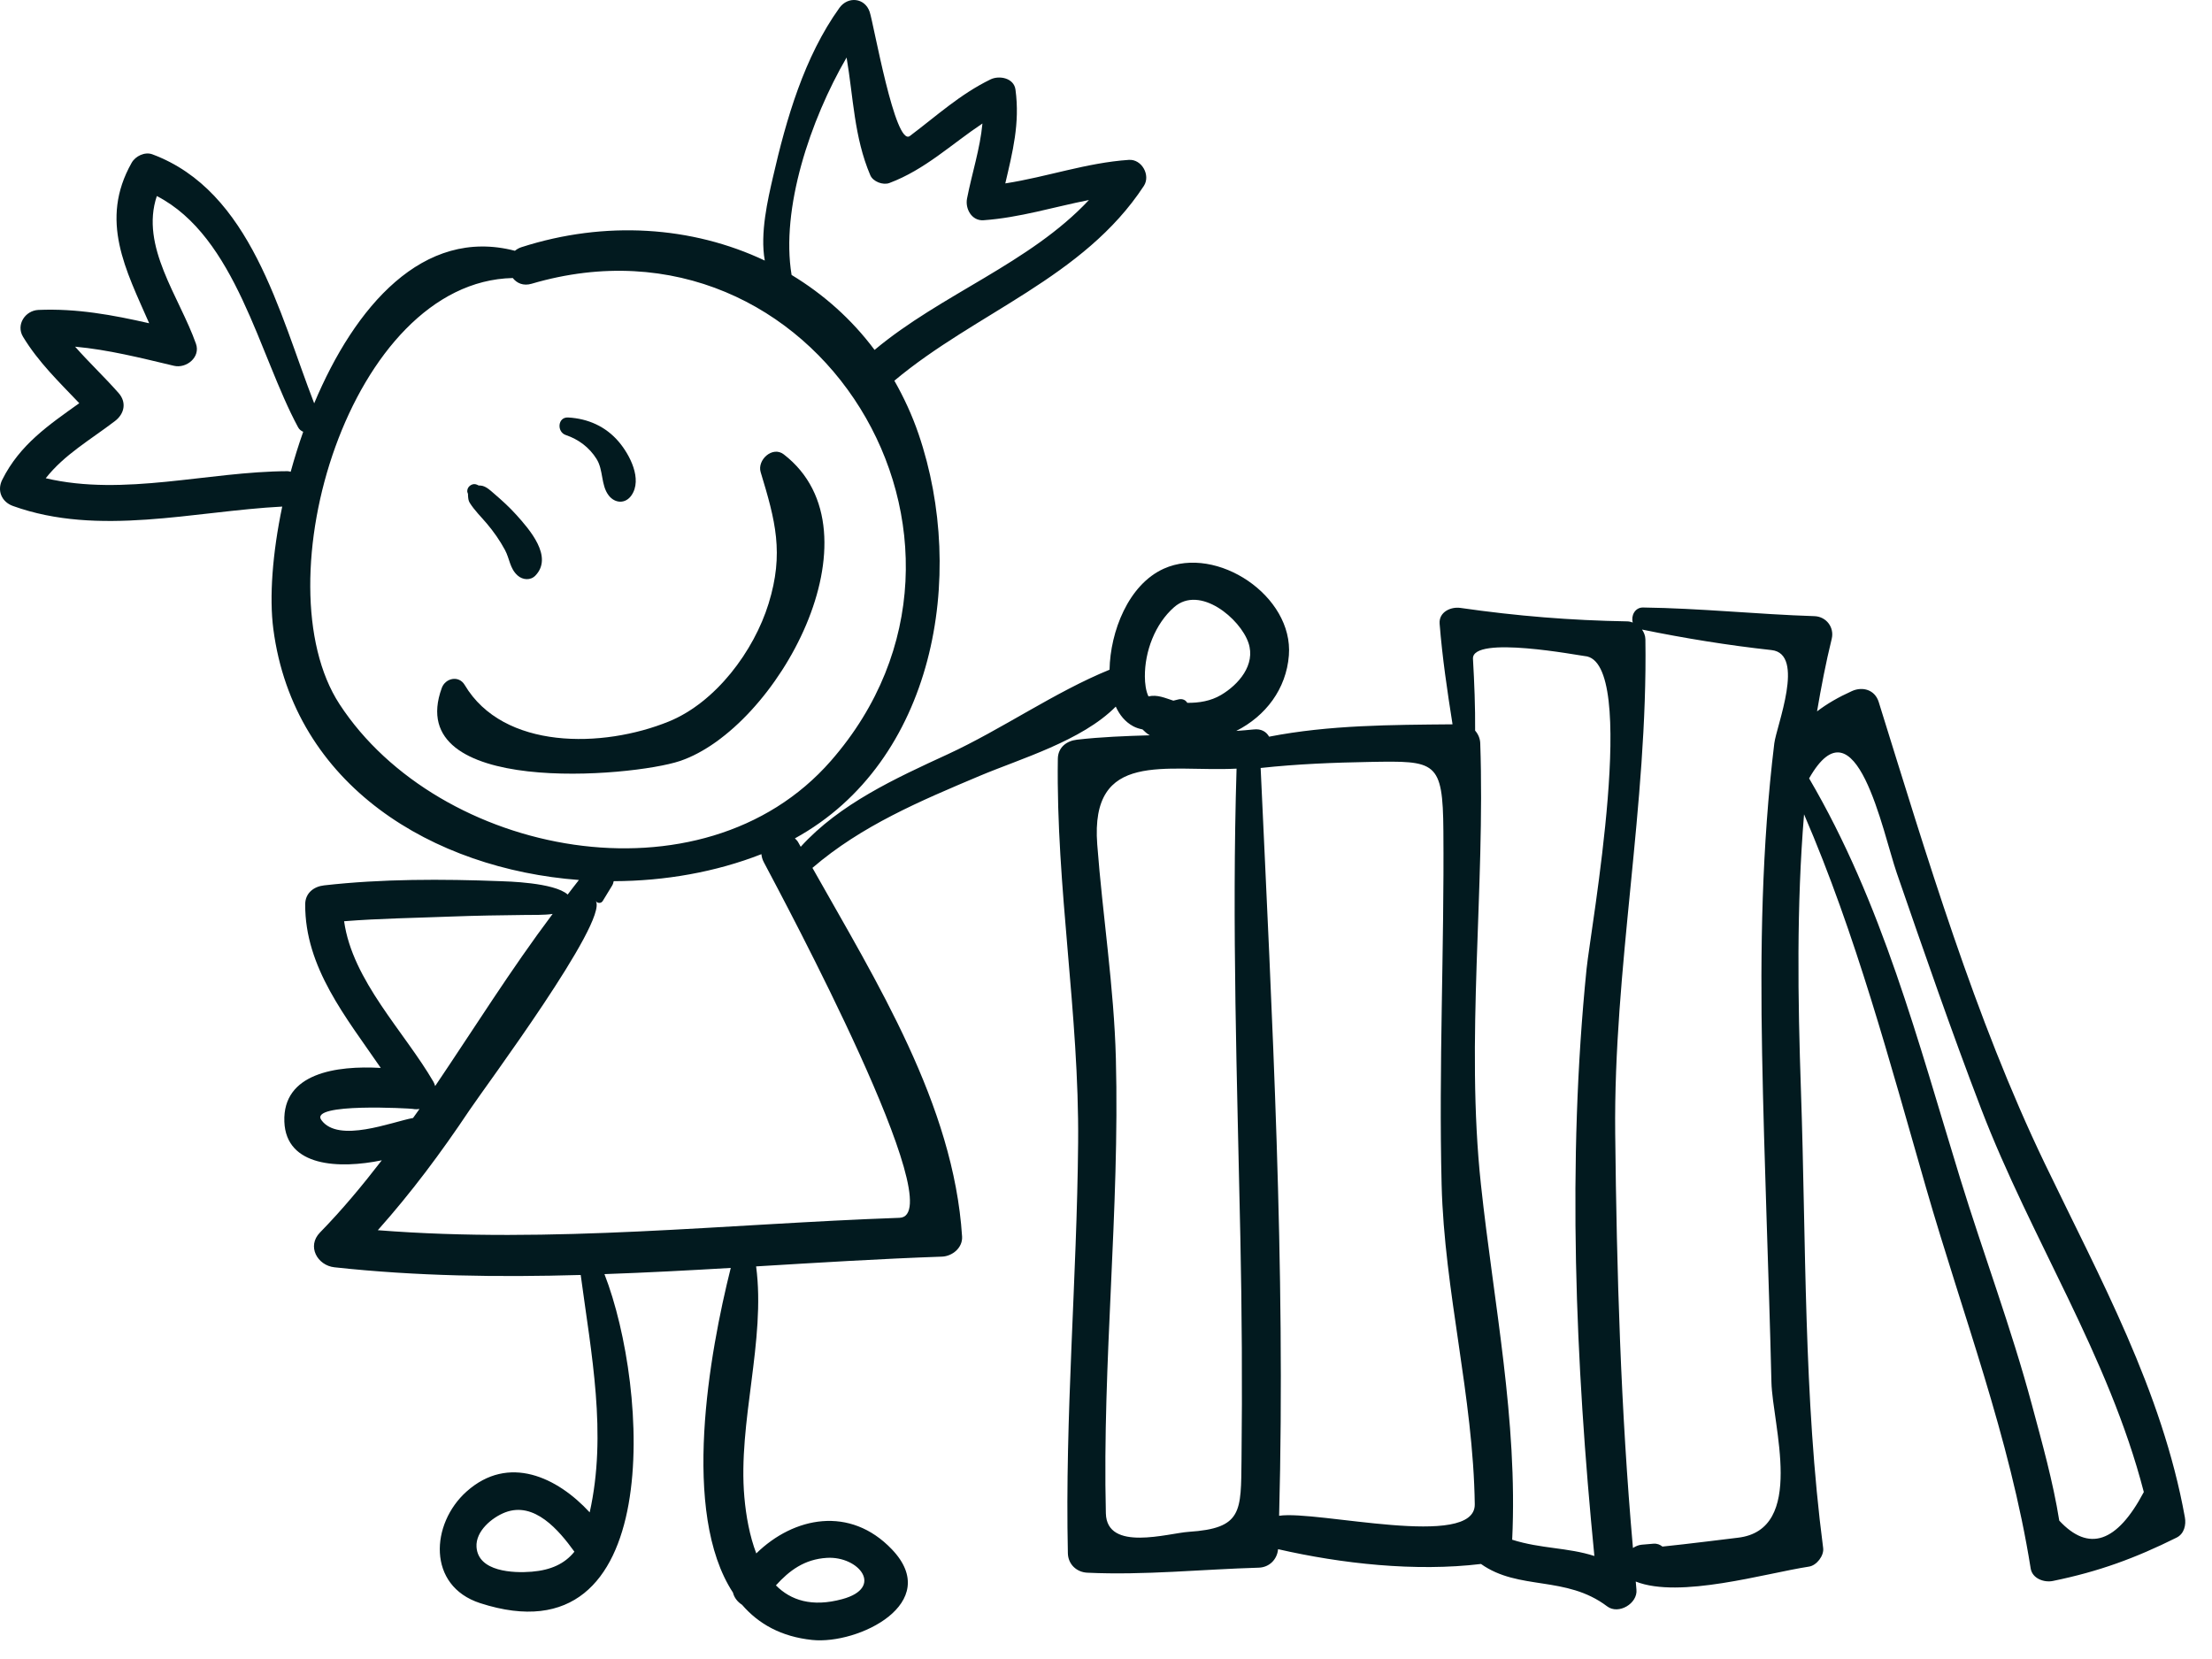 <svg width="80" height="60" viewBox="0 0 80 60" fill="none" xmlns="http://www.w3.org/2000/svg">
<path d="M28.346 16.433C27.938 16.118 27.377 16.636 27.51 17.075C28.042 18.826 28.362 20.004 27.797 21.831C27.267 23.548 25.886 25.402 24.189 26.094C21.8 27.066 18.202 27.125 16.806 24.772C16.594 24.414 16.109 24.522 15.978 24.88C14.537 28.821 22.852 28.103 24.584 27.525C28.085 26.355 32.014 19.265 28.346 16.433Z" fill="#021A1F"/>
<path d="M22.374 15.972C21.904 15.421 21.263 15.138 20.547 15.099C20.166 15.078 20.131 15.62 20.461 15.733C20.926 15.891 21.307 16.176 21.571 16.592C21.831 17.001 21.725 17.539 22.013 17.916C22.237 18.208 22.617 18.232 22.837 17.916C23.242 17.332 22.776 16.443 22.374 15.972Z" fill="#021A1F"/>
<path d="M18.673 18.619C18.427 18.345 18.155 18.098 17.875 17.858C17.751 17.752 17.616 17.618 17.453 17.573C17.416 17.563 17.362 17.558 17.309 17.558C17.239 17.517 17.163 17.492 17.084 17.52C16.976 17.559 16.901 17.644 16.899 17.764C16.898 17.8 16.915 17.829 16.925 17.86C16.925 17.878 16.925 17.897 16.927 17.93C16.933 18.018 16.939 18.103 16.986 18.18C17.154 18.452 17.398 18.689 17.604 18.932C17.855 19.229 18.078 19.546 18.262 19.889C18.436 20.21 18.433 20.557 18.721 20.814C18.903 20.977 19.188 21.002 19.366 20.814C20.017 20.131 19.147 19.146 18.673 18.619Z" fill="#021A1F"/>
<path d="M79.019 54.875C78.191 50.285 75.95 46.235 73.949 42.073C71.418 36.807 69.683 30.959 67.946 25.388C67.81 24.95 67.37 24.817 66.977 24.994C66.487 25.215 66.076 25.453 65.716 25.728C65.865 24.851 66.032 23.977 66.246 23.107C66.349 22.688 66.048 22.298 65.62 22.284C63.548 22.217 61.495 21.998 59.422 21.971C59.123 21.968 58.981 22.28 59.052 22.514C58.99 22.494 58.927 22.474 58.858 22.473C56.805 22.438 54.864 22.28 52.818 21.986C52.469 21.936 52.032 22.134 52.066 22.559C52.163 23.782 52.342 24.988 52.533 26.196C50.318 26.216 48.077 26.218 45.899 26.643C45.801 26.466 45.615 26.348 45.336 26.382C45.127 26.407 44.919 26.416 44.71 26.435C45.777 25.895 46.519 24.916 46.614 23.704C46.783 21.55 44.008 19.708 42.095 20.565C40.806 21.143 40.154 22.846 40.128 24.221C38.148 25.027 36.231 26.378 34.263 27.285C32.395 28.145 30.364 29.073 28.959 30.625C28.928 30.57 28.897 30.514 28.866 30.459C28.834 30.4 28.79 30.364 28.749 30.321C33.802 27.545 34.969 20.825 33.224 15.706C32.988 15.013 32.688 14.37 32.346 13.768C35.296 11.296 39.187 10.052 41.369 6.724C41.62 6.34 41.294 5.751 40.828 5.782C39.296 5.885 37.858 6.401 36.358 6.633C36.621 5.5 36.892 4.463 36.726 3.24C36.669 2.817 36.137 2.719 35.823 2.872C34.72 3.41 33.886 4.181 32.907 4.918C32.373 5.319 31.6 0.862 31.452 0.427C31.276 -0.086 30.664 -0.141 30.359 0.284C29.084 2.059 28.436 4.308 27.954 6.411C27.773 7.199 27.48 8.44 27.66 9.424C25.032 8.18 21.888 7.966 18.861 8.939C18.765 8.969 18.689 9.016 18.623 9.07C15.304 8.205 12.83 11.088 11.363 14.587C10.094 11.317 9.08 6.909 5.51 5.581C5.238 5.48 4.898 5.645 4.762 5.886C3.58 7.974 4.554 9.767 5.395 11.691C4.076 11.391 2.776 11.15 1.39 11.209C0.913 11.229 0.569 11.746 0.833 12.18C1.389 13.098 2.14 13.819 2.867 14.582C1.77 15.367 0.72 16.072 0.081 17.351C-0.116 17.743 0.059 18.152 0.467 18.299C3.572 19.417 7.003 18.488 10.207 18.321C9.851 20.017 9.736 21.606 9.885 22.747C10.627 28.432 15.679 31.428 20.937 31.826C20.797 31.998 20.668 32.178 20.531 32.352C20.042 31.912 18.3 31.877 18.103 31.869C15.993 31.788 13.819 31.783 11.718 32.021C11.348 32.063 11.041 32.299 11.038 32.701C11.024 34.987 12.517 36.794 13.771 38.623C12.166 38.531 10.219 38.81 10.284 40.567C10.344 42.205 12.27 42.28 13.808 41.964C13.111 42.867 12.381 43.748 11.573 44.575C11.088 45.071 11.479 45.766 12.094 45.833C15.067 46.157 18.035 46.196 21.002 46.111C21.383 48.959 21.962 51.852 21.327 54.697C20.156 53.425 18.393 52.588 16.875 53.942C15.574 55.103 15.437 57.355 17.366 57.98C24.074 60.153 23.474 50.221 21.861 46.08C23.384 46.026 24.907 45.946 26.429 45.856C25.655 48.94 24.619 54.711 26.509 57.599C26.552 57.782 26.678 57.938 26.836 58.038C27.434 58.732 28.256 59.194 29.372 59.311C31.042 59.486 34.112 57.979 32.257 56.035C30.743 54.448 28.709 54.855 27.352 56.181C27.111 55.55 26.981 54.83 26.921 54.147C26.681 51.442 27.701 48.479 27.346 45.801C29.584 45.666 31.823 45.526 34.066 45.448C34.443 45.435 34.821 45.126 34.795 44.72C34.488 39.947 31.706 35.516 29.383 31.388C31.154 29.863 33.287 28.965 35.431 28.061C36.889 27.445 39.126 26.797 40.353 25.555C40.487 25.85 40.688 26.107 40.986 26.267C41.093 26.324 41.206 26.357 41.32 26.38C41.399 26.459 41.482 26.535 41.583 26.593C40.705 26.619 39.826 26.651 38.949 26.752C38.57 26.795 38.264 27.033 38.258 27.442C38.189 32.091 39.033 36.675 38.992 41.327C38.948 46.282 38.511 51.217 38.621 56.176C38.63 56.573 38.935 56.861 39.325 56.879C41.398 56.975 43.45 56.757 45.522 56.697C45.904 56.687 46.19 56.402 46.223 56.028C48.517 56.554 51.191 56.849 53.562 56.563C54.933 57.537 56.632 56.966 58.126 58.097C58.536 58.407 59.235 57.992 59.184 57.49C59.174 57.393 59.169 57.296 59.159 57.199C60.746 57.827 63.836 56.902 65.427 56.658C65.7 56.616 65.973 56.264 65.937 55.988C65.224 50.533 65.323 44.95 65.134 39.456C65.019 36.117 64.972 32.769 65.246 29.451C67.128 33.81 68.342 38.391 69.657 42.953C70.983 47.557 72.684 51.968 73.442 56.724C73.5 57.09 73.925 57.242 74.242 57.178C75.898 56.84 77.222 56.355 78.717 55.611C78.995 55.474 79.069 55.15 79.019 54.875ZM19.229 56.843C18.564 56.897 17.292 56.846 17.234 55.948C17.197 55.373 17.795 54.882 18.266 54.699C19.324 54.29 20.21 55.338 20.774 56.119C20.427 56.552 19.928 56.786 19.229 56.843ZM29.906 56.342C31.057 56.273 31.99 57.421 30.46 57.835C29.365 58.132 28.599 57.878 28.062 57.337C28.545 56.803 29.092 56.39 29.906 56.342ZM30.618 2.08C30.863 3.511 30.886 4.954 31.476 6.339C31.575 6.57 31.935 6.705 32.165 6.619C33.455 6.136 34.418 5.207 35.531 4.467C35.447 5.379 35.154 6.257 34.974 7.181C34.902 7.549 35.143 7.995 35.571 7.965C36.876 7.873 38.114 7.484 39.383 7.234C37.236 9.527 34.041 10.636 31.63 12.655C30.8 11.542 29.776 10.638 28.629 9.944C28.231 7.544 29.302 4.346 30.618 2.08ZM10.513 17.062C10.476 17.056 10.446 17.041 10.405 17.041C7.527 17.052 4.494 17.964 1.654 17.296C2.329 16.439 3.261 15.912 4.158 15.228C4.5 14.967 4.588 14.553 4.289 14.214C3.776 13.632 3.22 13.11 2.716 12.538C3.923 12.648 5.087 12.944 6.289 13.229C6.738 13.337 7.26 12.92 7.087 12.432C6.484 10.726 5.06 8.912 5.672 7.09C8.536 8.57 9.367 12.839 10.781 15.453C10.825 15.536 10.892 15.584 10.966 15.616C10.796 16.096 10.646 16.579 10.513 17.062ZM12.279 25.467C9.414 21.073 12.653 10.183 18.545 10.055C18.691 10.241 18.925 10.351 19.227 10.262C29.506 7.238 37.025 19.539 30.05 27.518C25.39 32.849 15.855 30.952 12.279 25.467ZM12.445 33.318C13.726 33.216 15.015 33.199 16.297 33.149C17.208 33.114 18.119 33.1 19.031 33.09C19.205 33.088 19.696 33.099 19.987 33.053C18.476 35.064 17.144 37.198 15.738 39.279C15.722 39.227 15.706 39.176 15.676 39.124C14.627 37.316 12.745 35.468 12.445 33.318ZM11.624 40.51C11.16 39.873 14.855 40.09 14.923 40.104C15.009 40.122 15.092 40.119 15.172 40.107C15.096 40.217 15.015 40.323 14.939 40.433C14.167 40.576 12.24 41.355 11.624 40.51ZM32.531 44.044C26.214 44.266 19.97 44.989 13.664 44.492C14.876 43.132 15.946 41.697 16.974 40.159C17.553 39.294 22 33.325 21.548 32.585C21.606 32.679 21.742 32.679 21.799 32.585C21.911 32.401 22.024 32.216 22.137 32.031C22.169 31.978 22.184 31.924 22.195 31.869C24.051 31.864 25.891 31.537 27.538 30.892C27.546 30.987 27.572 31.084 27.625 31.184C28.367 32.587 34.469 43.977 32.531 44.044ZM41.536 25.186C41.441 24.992 41.407 24.715 41.406 24.47C41.399 23.56 41.775 22.561 42.465 21.958C43.393 21.146 44.858 22.373 45.153 23.253C45.419 24.045 44.791 24.763 44.16 25.135C43.787 25.355 43.364 25.423 42.94 25.419C42.885 25.324 42.775 25.263 42.633 25.292C42.572 25.304 42.504 25.323 42.436 25.34C42.136 25.245 41.858 25.112 41.536 25.186ZM44.901 52.788C44.88 54.674 44.938 55.273 42.991 55.401C42.255 55.449 40.029 56.136 39.995 54.732C39.862 49.247 40.499 43.773 40.357 38.286C40.29 35.702 39.878 33.117 39.683 30.539C39.423 27.107 42.169 27.925 44.722 27.799C44.548 33.445 44.743 39.105 44.859 44.75C44.915 47.43 44.931 50.108 44.901 52.788ZM46.261 54.82C46.499 45.806 46.006 36.779 45.593 27.775C46.913 27.631 48.225 27.58 49.552 27.556C51.926 27.515 52.183 27.509 52.202 30.052C52.235 34.317 52.032 38.575 52.138 42.841C52.235 46.71 53.283 50.509 53.337 54.403C53.361 56.056 47.635 54.61 46.261 54.82ZM57.381 35.036C56.673 42.015 56.974 49.275 57.663 56.275C56.698 55.963 55.733 56.017 54.69 55.686C54.897 51.351 54.021 47.136 53.56 42.842C52.997 37.599 53.717 32.15 53.535 26.878C53.529 26.706 53.458 26.547 53.35 26.424C53.356 25.561 53.322 24.706 53.272 23.827C53.224 22.959 57.148 23.716 57.31 23.727C59.292 23.874 57.528 33.586 57.381 35.036ZM63.729 38.104C63.803 42.064 63.972 46.023 64.066 49.984C64.102 51.525 65.326 55.329 62.851 55.614C62.73 55.627 60.938 55.853 60.124 55.934C60.038 55.863 59.93 55.819 59.798 55.83L59.376 55.866C59.259 55.876 59.154 55.923 59.058 55.985C58.616 51.005 58.469 45.983 58.416 40.989C58.352 35.015 59.597 29.107 59.508 23.122C59.506 22.988 59.455 22.872 59.386 22.769C60.95 23.087 62.484 23.337 64.07 23.511C65.303 23.646 64.246 26.264 64.17 26.884C63.715 30.619 63.659 34.346 63.729 38.104ZM74.476 54.995C74.25 53.58 73.857 52.19 73.487 50.808C72.745 48.041 71.732 45.351 70.89 42.614C69.359 37.635 68.074 32.663 65.429 28.151C67.123 25.172 68.091 30.101 68.6 31.576C69.585 34.427 70.572 37.288 71.652 40.104C73.462 44.822 76.257 49.024 77.534 53.962C76.561 55.798 75.542 56.142 74.476 54.995Z" fill="#021A1F"/>
</svg>
